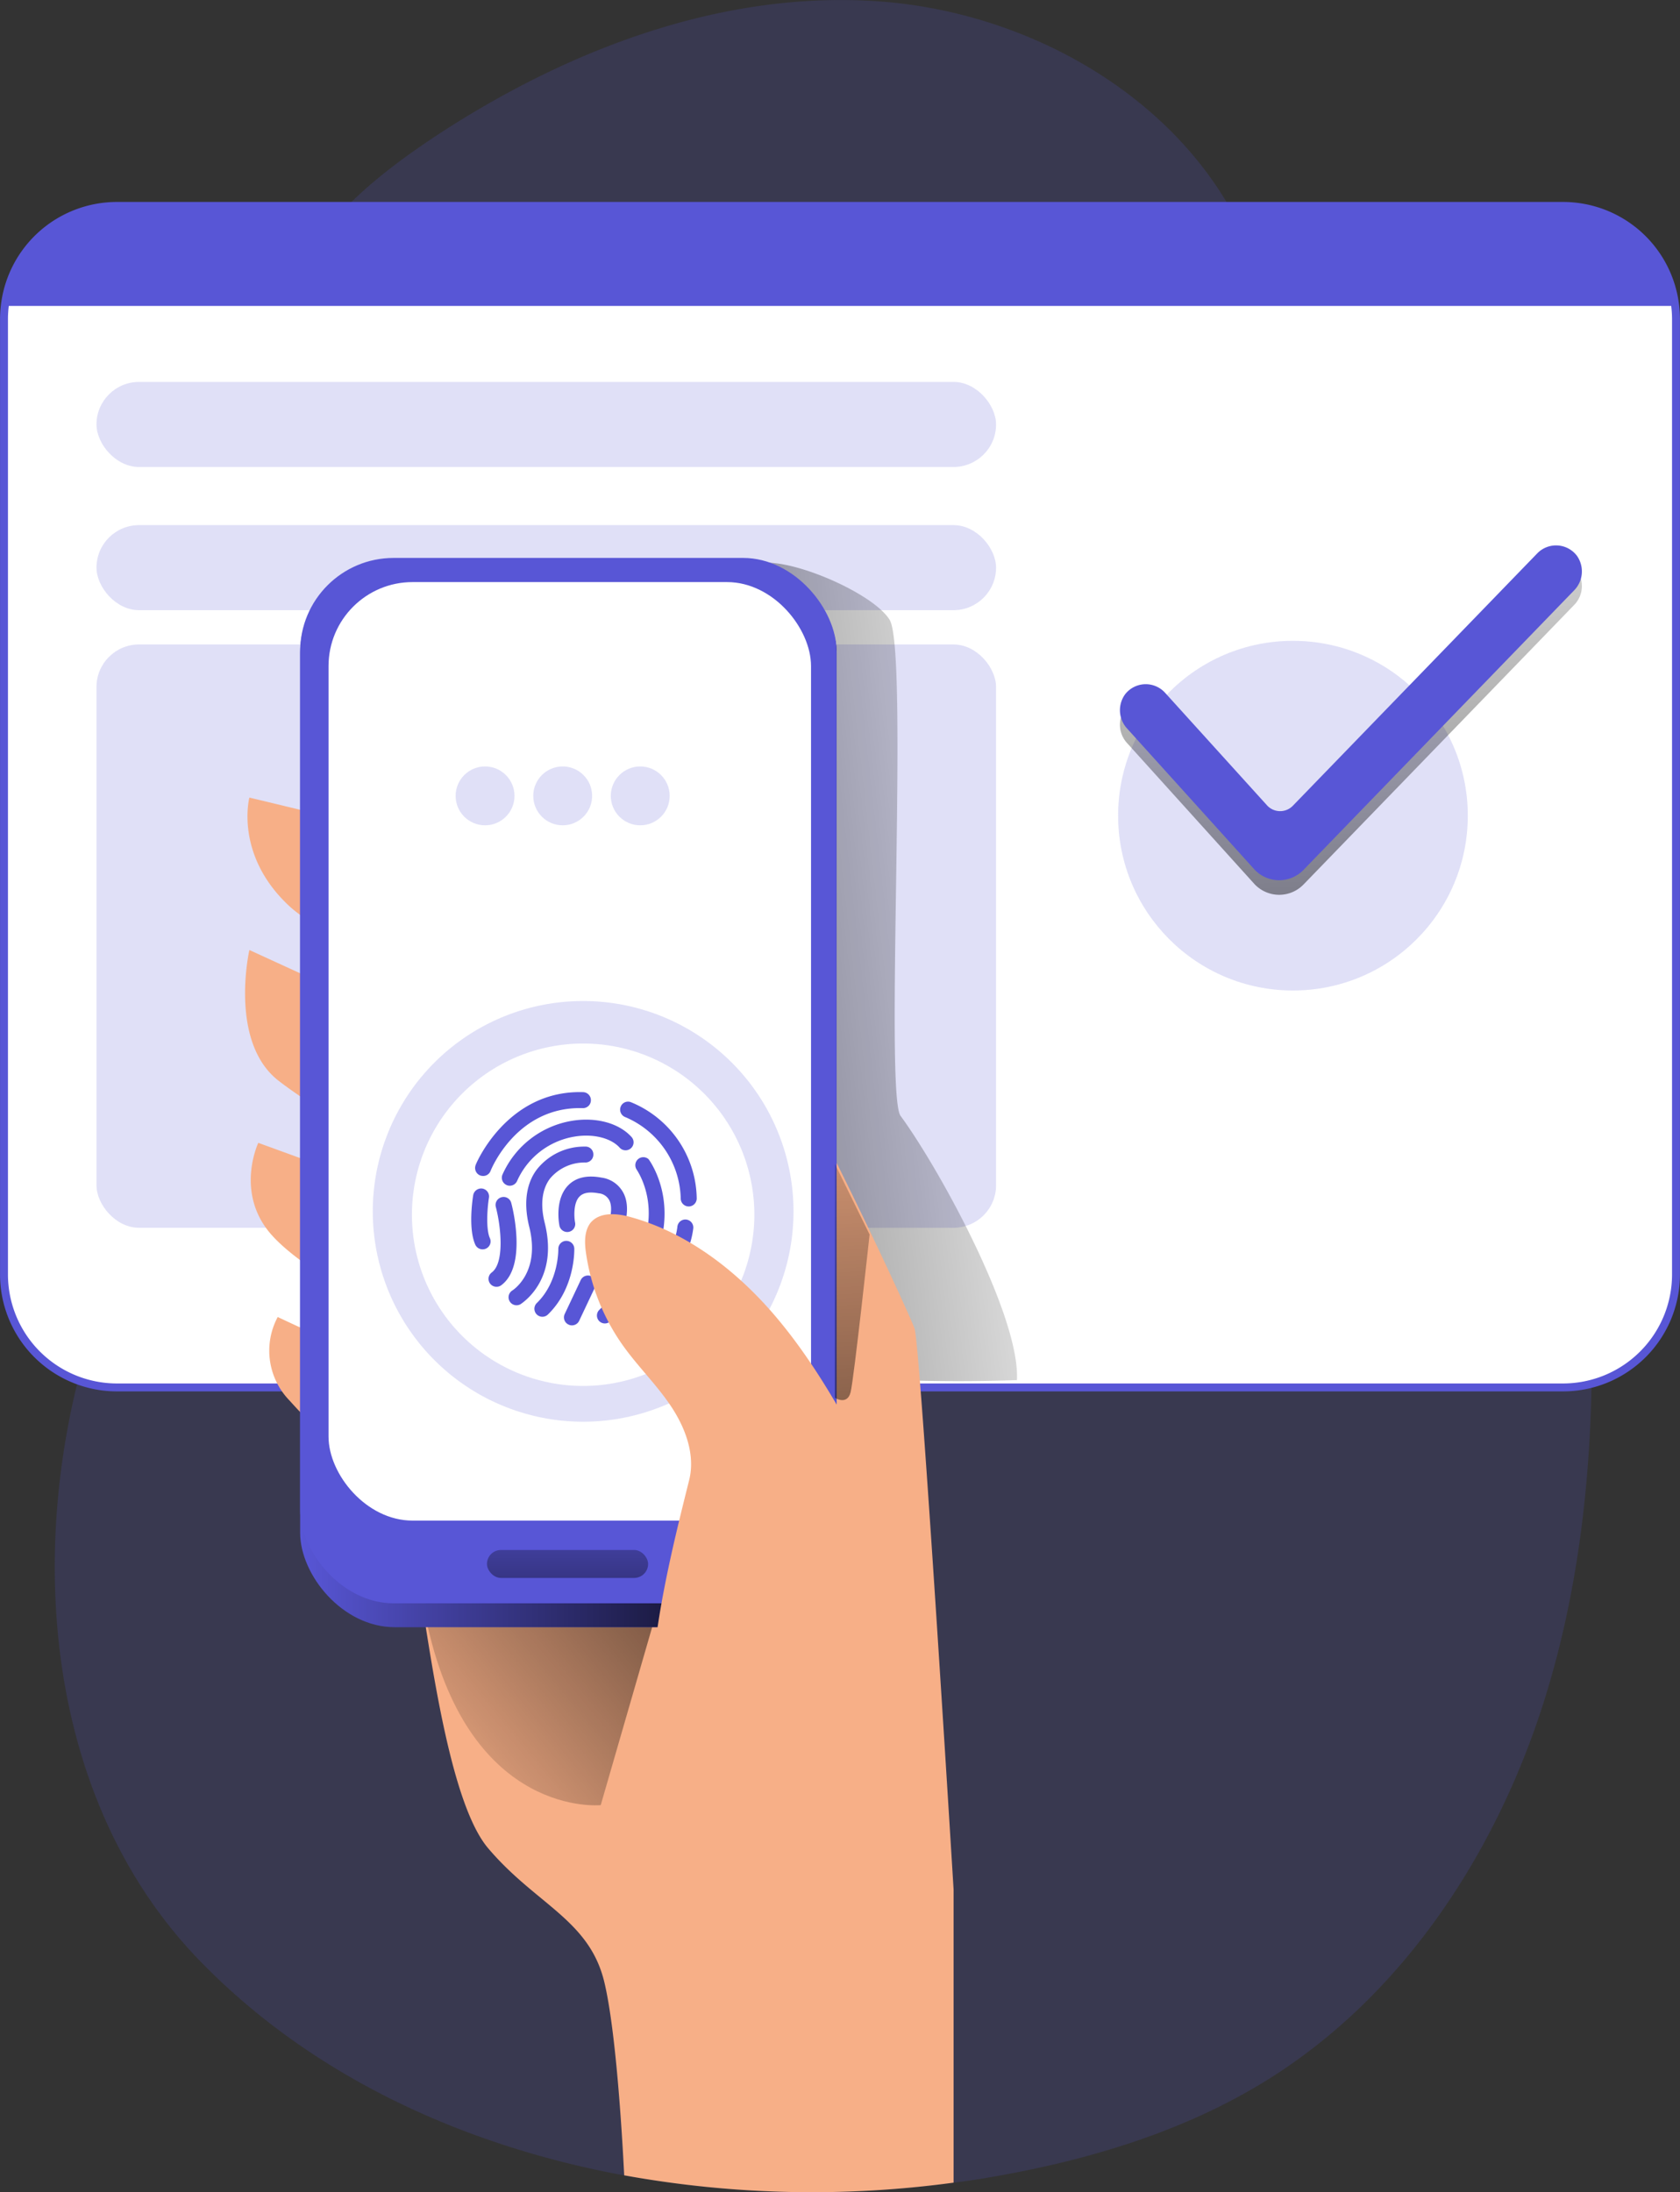 <svg id="Layer_1" data-name="Layer 1" xmlns="http://www.w3.org/2000/svg" xmlns:xlink="http://www.w3.org/1999/xlink" viewBox="0 0 273.37 356.72"><rect x="0" y="0" width="273.37" height="356.72" fill="#333333" stroke="none"/><defs><linearGradient id="linear-gradient" x1="257.36" y1="155.71" x2="97.25" y2="173.82" gradientUnits="userSpaceOnUse"><stop offset="0" stop-opacity="0"/><stop offset="0.99"/></linearGradient><linearGradient id="linear-gradient-2" x1="138.01" y1="292.29" x2="218.84" y2="225.29" xlink:href="#linear-gradient"/><linearGradient id="linear-gradient-3" x1="48.84" y1="177.88" x2="136.12" y2="177.88" xlink:href="#linear-gradient"/><linearGradient id="linear-gradient-4" x1="291.72" y1="56.11" x2="302.4" y2="266.82" xlink:href="#linear-gradient"/><linearGradient id="linear-gradient-5" x1="210.54" y1="162.77" x2="218.41" y2="318.05" xlink:href="#linear-gradient"/><linearGradient id="linear-gradient-6" x1="92.34" y1="238.63" x2="92.34" y2="287.18" xlink:href="#linear-gradient"/></defs><title>Authentication</title><path d="M326.77,275.59c-7.52,26-23,50.52-46,64.82-13.89,8.64-29.92,13.3-46.06,16-1.66.28-3.31.51-5,.72a171.31,171.31,0,0,1-53.6-1.19c-26.07-4.81-50.9-16.09-69.31-35.2C80.8,293.65,78.24,250.38,90.73,215c5-14.15,12-27.57,16-42,9.29-34.22.31-71.21,8.2-105.79,2.12-9.39,5.59-18.68,11.46-26.33C131.54,34,138.45,28.74,145.59,24,166.93,10,192.14.34,217.65,2.18S268.55,19,278.07,42.71C284.61,59,283.34,77.52,289.29,94c6.91,19.17,22.79,33.71,31.79,52,7.42,15.11,9.88,32.15,11.28,49C334.61,222,334.32,249.57,326.77,275.59Z" transform="translate(-74.56 -1.95)" fill="#5856d6" opacity="0.18" style="isolation:isolate"/><path d="M347.28,53.85V209.33a18.39,18.39,0,0,1-18.39,18.39H93.6a18.39,18.39,0,0,1-18.39-18.39V53.85a18.56,18.56,0,0,1,.13-2.12A18.37,18.37,0,0,1,93.6,35.46H328.89a18.37,18.37,0,0,1,18.26,16.27A18.56,18.56,0,0,1,347.28,53.85Z" transform="translate(-74.56 -1.95)" fill="#fff" stroke="#5856d6" stroke-miterlimit="10" stroke-width="1.29"/><rect x="15.7" y="85.45" width="146.38" height="13.84" rx="6.92" fill="#5856d6" opacity="0.18" style="isolation:isolate"/><rect x="15.7" y="104.87" width="146.38" height="94.92" rx="6.92" fill="#5856d6" opacity="0.18" style="isolation:isolate"/><circle cx="210.39" cy="132.73" r="28.45" fill="#5856d6" opacity="0.18" style="isolation:isolate"/><path d="M219.32,102.81c3.15,5.14-.86,77.13,1.78,80.72,6.19,8.42,19.46,32.54,18.94,43-9.91.36-24.68.22-34.47-1.31-1.8-.28-3.71-.65-5-1.91a9.57,9.57,0,0,1-2.18-4.4L186.6,178.41c-4.76-16.35-9.51-33.89-4.37-50.13,2.59-8.19,7.54-15.4,12.42-22.47,2.73-4-1.69-11.36,3.39-12.21C203.36,92.7,216.67,98.5,219.32,102.81Z" transform="translate(-74.56 -1.95)" fill="url(#linear-gradient)"/><path d="M229.73,309.45v47.67a171.31,171.31,0,0,1-53.6-1.19c-.38-7.53-1.39-23.74-3.23-31.42-2.43-10.2-11.15-12.63-18.93-21.83s-10.68-44.21-12.62-50-13.58-16-19.66-22.81a11.62,11.62,0,0,1-1.94-13.61s28.63,13.61,28.63,10.69-6.54-9.21-6.54-9.21-17-8-23.07-14.82-2.18-15-2.18-15L153,201.18l3.39-2.9-14.07-6.8s-14.1-7.29-22.35-13.6-4.83-21.34-4.83-21.34l52.91,24.26-6.31-13.58s-31.55-9.72-40.29-18-6.31-17.48-6.31-17.48,63.6,15.05,71.85,19.92,35.43,63.6,36.39,66.49S229.73,309.45,229.73,309.45Z" transform="translate(-74.56 -1.95)" fill="#f7af87"/><path d="M180.8,266.31l-8.49,29.38s-21.12,2.18-28.16-29.13S180.8,266.31,180.8,266.31Z" transform="translate(-74.56 -1.95)" fill="url(#linear-gradient-2)"/><rect x="48.84" y="90.97" width="87.29" height="173.81" rx="15.37" fill="#5856d6"/><rect x="48.84" y="90.97" width="87.29" height="173.81" rx="15.37" fill="url(#linear-gradient-3)"/><rect x="48.84" y="90.79" width="87.29" height="170.11" rx="15.21" fill="#5856d6"/><rect x="53.46" y="94.72" width="78.51" height="152.72" rx="13.67" fill="#fff"/><path d="M169.46,164.84a34.23,34.23,0,1,0,34.22,34.24A34.25,34.25,0,0,0,169.46,164.84Zm0,62.64a27.86,27.86,0,1,1,27.85-27.86A27.89,27.89,0,0,1,169.46,227.48Z" transform="translate(-74.56 -1.95)" fill="#5856d6" opacity="0.18" style="isolation:isolate"/><path d="M153.17,193.31a1.41,1.41,0,0,1-.49-.09,1.31,1.31,0,0,1-.72-1.69c0-.12,5.08-12.24,17.49-11.86a1.3,1.3,0,0,1,1.26,1.34,1.28,1.28,0,0,1-1.33,1.26c-10.66-.3-14.84,9.8-15,10.23A1.28,1.28,0,0,1,153.17,193.31Z" transform="translate(-74.56 -1.95)" fill="#5856d6"/><path d="M186.63,198.27a1.3,1.3,0,0,1-1.3-1.23,14.77,14.77,0,0,0-9-13.3,1.3,1.3,0,0,1-.79-1.65,1.28,1.28,0,0,1,1.65-.8,17.19,17.19,0,0,1,10.74,15.61,1.31,1.31,0,0,1-1.23,1.37Z" transform="translate(-74.56 -1.95)" fill="#5856d6"/><path d="M184,208.5a1.33,1.33,0,0,1-.8-.27,1.3,1.3,0,0,1-.22-1.82,11.08,11.08,0,0,0,1.8-4.79,1.3,1.3,0,1,1,2.58.29A13.7,13.7,0,0,1,185,208,1.3,1.3,0,0,1,184,208.5Z" transform="translate(-74.56 -1.95)" fill="#5856d6"/><path d="M157.51,194.9a1.24,1.24,0,0,1-.53-.12,1.3,1.3,0,0,1-.65-1.71,15.06,15.06,0,0,1,11.33-8.74c3.87-.63,7.56.36,9.61,2.58a1.3,1.3,0,1,1-1.91,1.76c-1.44-1.56-4.3-2.26-7.29-1.77a12.43,12.43,0,0,0-9.37,7.23A1.31,1.31,0,0,1,157.51,194.9Z" transform="translate(-74.56 -1.95)" fill="#5856d6"/><path d="M173,217.31a1.29,1.29,0,0,1-.91-2.22c13.39-13.05,6-22.83,6-22.93a1.3,1.3,0,0,1,2-1.59c.09.11,8.83,11.72-6.21,26.38A1.3,1.3,0,0,1,173,217.31Z" transform="translate(-74.56 -1.95)" fill="#5856d6"/><path d="M153.09,205.25a1.3,1.3,0,0,1-1.19-.76c-1.18-2.64-.43-7.51-.34-8.05a1.32,1.32,0,0,1,1.49-1.08,1.3,1.3,0,0,1,1.07,1.5c-.28,1.76-.5,5.11.15,6.56a1.29,1.29,0,0,1-1.18,1.83Z" transform="translate(-74.56 -1.95)" fill="#5856d6"/><path d="M155.36,211.34a1.29,1.29,0,0,1-.78-2.33c2.09-1.57,1.52-7.37.66-10.66a1.3,1.3,0,0,1,.93-1.58,1.28,1.28,0,0,1,1.58.93c.28,1,2.54,10.27-1.61,13.38A1.26,1.26,0,0,1,155.36,211.34Z" transform="translate(-74.56 -1.95)" fill="#5856d6"/><path d="M158.61,214.35a1.3,1.3,0,0,1-.69-2.4c.2-.13,4.6-3,2.76-10.36-1.19-4.78,0-7.77,1.31-9.43a9.82,9.82,0,0,1,7.79-3.63,1.26,1.26,0,0,1,1.33,1.25,1.29,1.29,0,0,1-1.25,1.34,7.33,7.33,0,0,0-5.8,2.61c-1.31,1.73-1.61,4.24-.86,7.23,2.31,9.26-3.66,13-3.91,13.2A1.32,1.32,0,0,1,158.61,214.35Z" transform="translate(-74.56 -1.95)" fill="#5856d6"/><path d="M172.09,207.85a1.29,1.29,0,0,1-1-2.08c1.93-2.52,3.47-6.31,2.71-8.3a2.14,2.14,0,0,0-1.84-1.34c-1.43-.27-2.45-.11-3.06.49-1.07,1-.92,3.37-.78,4.18a1.3,1.3,0,1,1-2.55.47c-.08-.43-.72-4.29,1.5-6.49,1.25-1.24,3.06-1.64,5.38-1.2a4.72,4.72,0,0,1,3.78,3c1.18,3.11-.77,7.78-3.08,10.79A1.27,1.27,0,0,1,172.09,207.85Z" transform="translate(-74.56 -1.95)" fill="#5856d6"/><path d="M162.81,216.22a1.3,1.3,0,0,1-.9-2.23c3.6-3.5,3.5-8.73,3.5-8.78a1.3,1.3,0,0,1,2.6-.08c0,.26.15,6.41-4.29,10.72A1.29,1.29,0,0,1,162.81,216.22Z" transform="translate(-74.56 -1.95)" fill="#5856d6"/><path d="M167.62,217.62a1.23,1.23,0,0,1-.55-.13,1.29,1.29,0,0,1-.62-1.72l2.62-5.55a1.3,1.3,0,0,1,2.35,1.11l-2.62,5.55A1.3,1.3,0,0,1,167.62,217.62Z" transform="translate(-74.56 -1.95)" fill="#5856d6"/><path d="M216.36,240.69c-4.59-8.53-9.3-17.1-15.57-24.49S186.51,202.58,177.18,200c-2.24-.63-5-.88-6.52.92-1,1.28-1,3.12-.77,4.76a34.46,34.46,0,0,0,6.05,15.24c2.45,3.44,5.52,6.41,7.85,9.93s3.93,7.86,2.91,11.95c-5.78,23.1-11.91,48.85,3.41,67.08a17.53,17.53,0,0,0,5.47,4.72,19.29,19.29,0,0,0,6.43,1.49q5.69.58,11.39.62a17.31,17.31,0,0,0,7.3-1.09c6.5-2.93,7.41-11.62,7.38-18.75C228,277.24,225.65,258,216.36,240.69Z" transform="translate(-74.56 -1.95)" fill="#f7af87"/><path d="M347.15,51.73H75.34A18.37,18.37,0,0,1,93.6,35.46H328.89A18.37,18.37,0,0,1,347.15,51.73Z" transform="translate(-74.56 -1.95)" fill="#5856d6"/><path d="M278.64,145.76,258,122.91a4.4,4.4,0,0,1-.34-5.64,4.26,4.26,0,0,1,6.49-.22l16.58,18.36a2.88,2.88,0,0,0,4.2.06L324.7,94.38a4.26,4.26,0,0,1,6.48.42,4.41,4.41,0,0,1-.52,5.64l-44,45.45A5.51,5.51,0,0,1,278.64,145.76Z" transform="translate(-74.56 -1.95)" fill="url(#linear-gradient-4)"/><path d="M278.64,143.39,258,120.54a4.4,4.4,0,0,1-.34-5.64,4.25,4.25,0,0,1,6.49-.21L280.73,133a2.88,2.88,0,0,0,4.2.07L324.7,92a4.26,4.26,0,0,1,6.48.42,4.41,4.41,0,0,1-.52,5.64l-44,45.45A5.5,5.5,0,0,1,278.64,143.39Z" transform="translate(-74.56 -1.95)" fill="#5856d6"/><circle cx="78.93" cy="129.51" r="4.79" fill="#5856d6" opacity="0.18" style="isolation:isolate"/><circle cx="91.56" cy="129.51" r="4.79" fill="#5856d6" opacity="0.18" style="isolation:isolate"/><circle cx="104.18" cy="129.51" r="4.79" fill="#5856d6" opacity="0.18" style="isolation:isolate"/><rect x="15.7" y="62.15" width="146.38" height="13.84" rx="6.92" fill="#5856d6" opacity="0.18" style="isolation:isolate"/><path d="M210.42,229.41s2,1.28,2.55-.91,3.09-25.67,3.09-25.67l-5.64-11.47Z" transform="translate(-74.56 -1.95)" fill="url(#linear-gradient-5)"/><rect x="79.24" y="252.22" width="26.22" height="4.55" rx="2.28" fill="url(#linear-gradient-6)"/></svg>